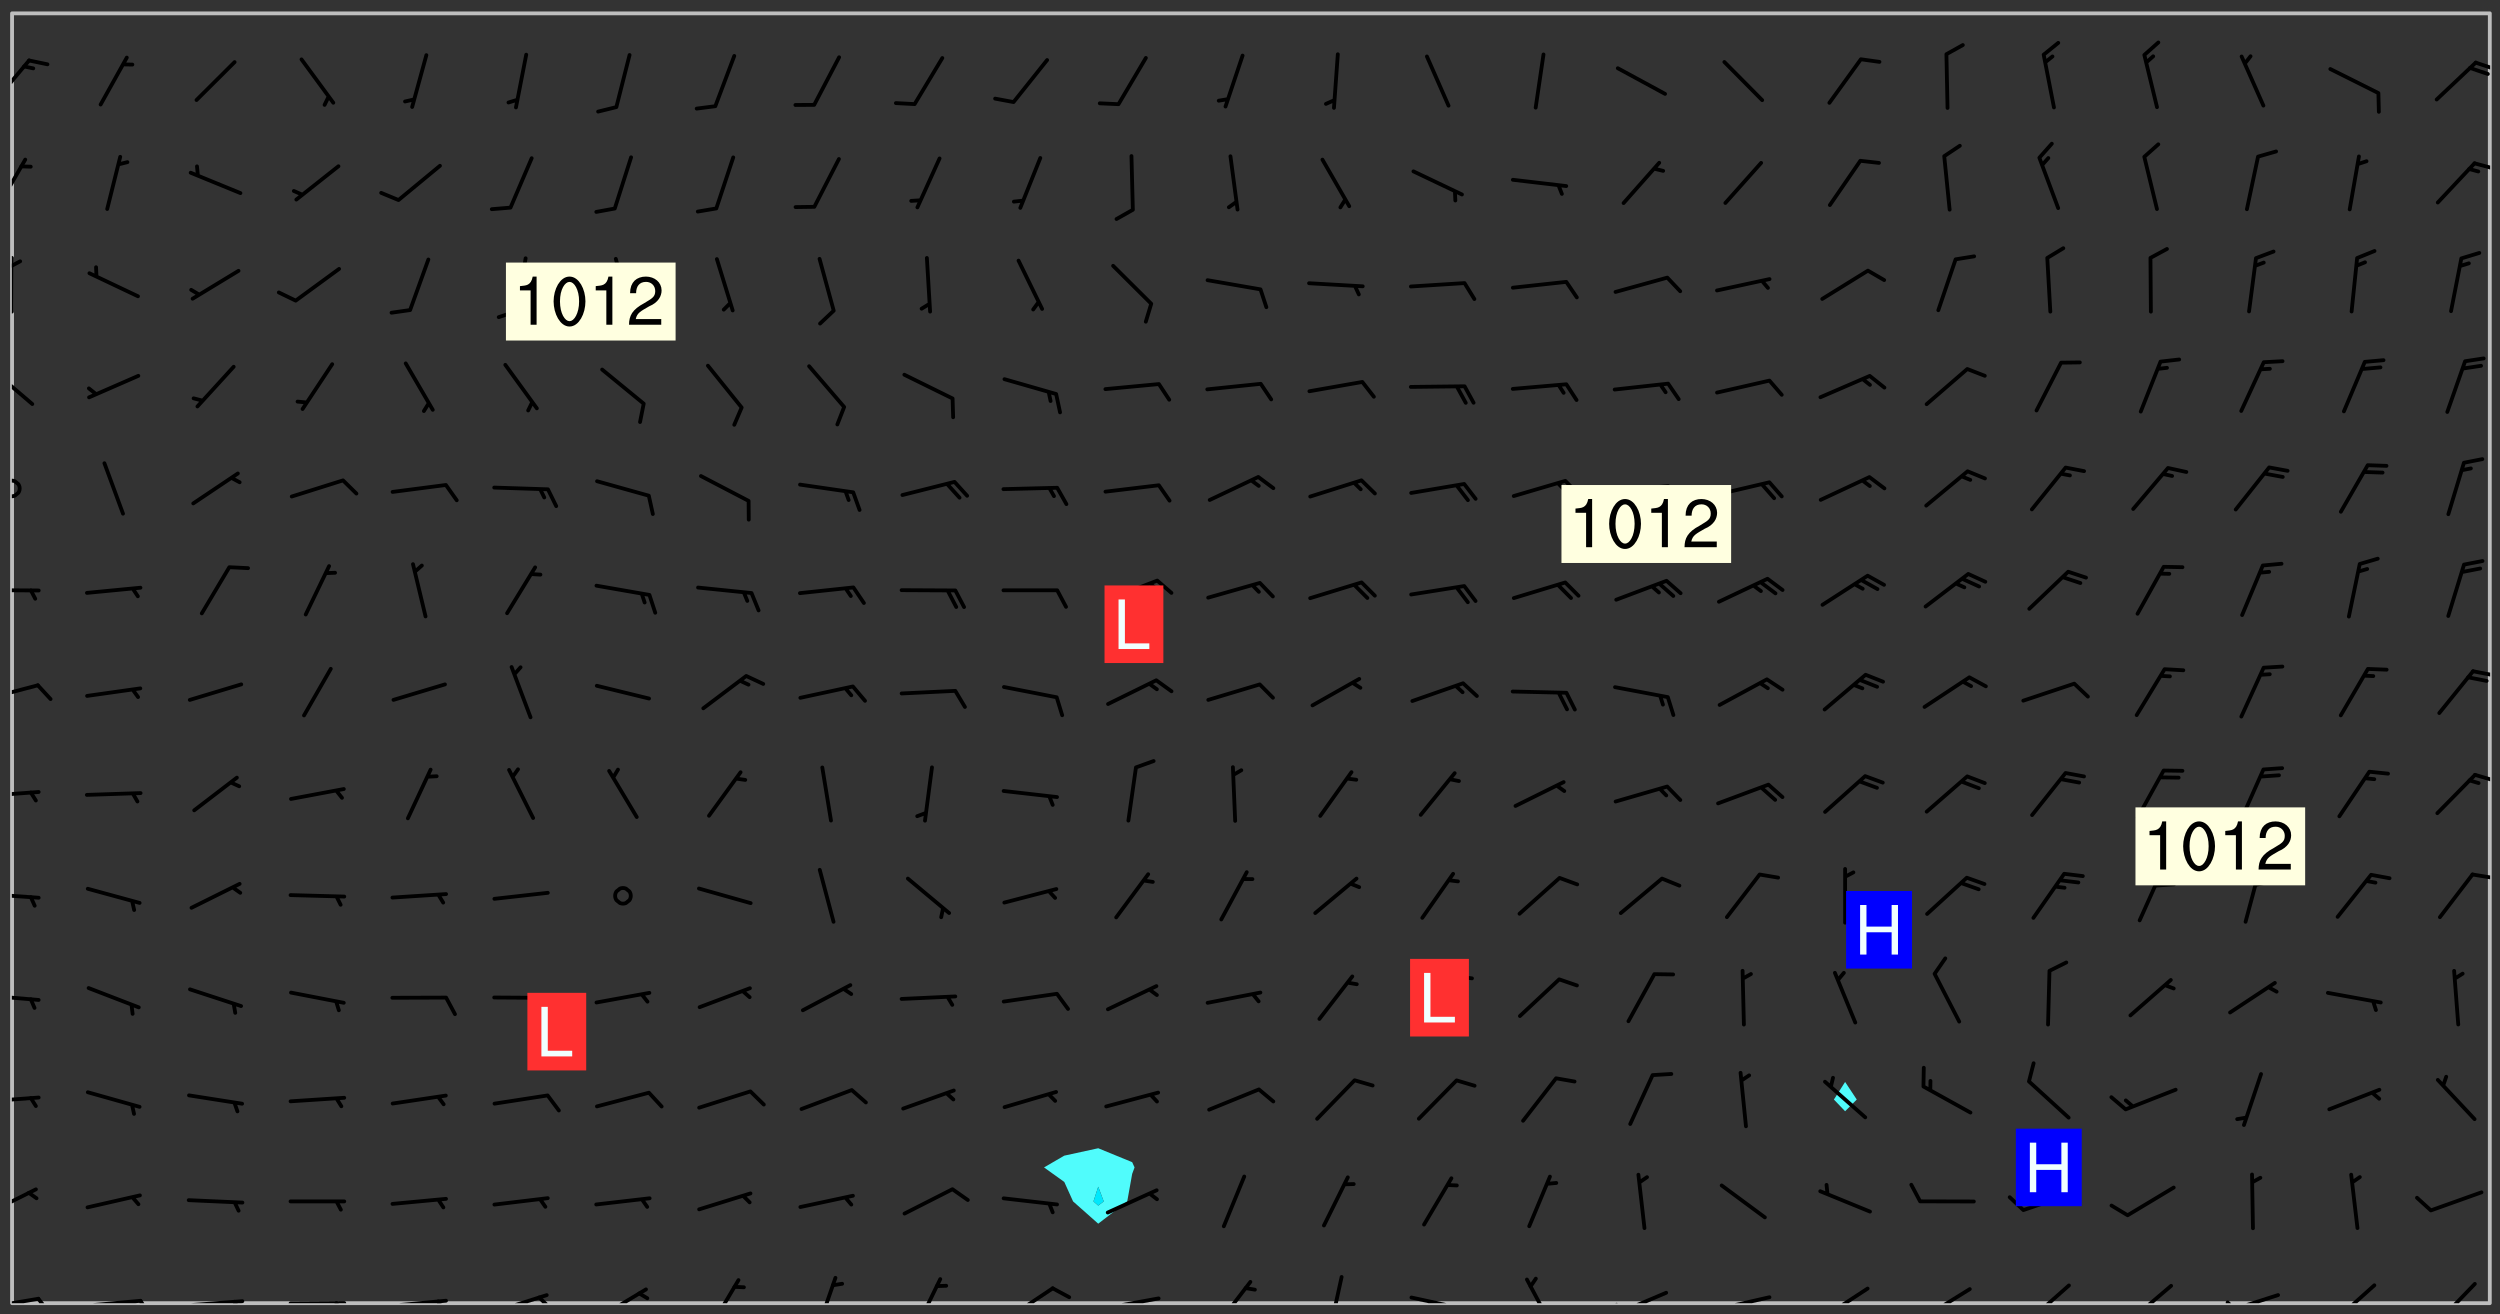 <svg xmlns="http://www.w3.org/2000/svg" role="img" xmlns:xlink="http://www.w3.org/1999/xlink" viewBox="142.45 309.95 326.84 171.84"><rect x="142.45" y="309.95" width="326.84" height="171.84" fill="#333333" stroke="none"/><defs><clipPath id="a"><path d="M144 311.672h1v168.656h-1zm0 0"/></clipPath><clipPath id="b"><path d="M144 311.672h324v168.656H144zm0 0"/></clipPath><clipPath id="c"><path d="M467 311.672h1v168.656h-1zm0 0"/></clipPath><clipPath id="d"><path d="M144 479h4v1.328h-4zm0 0"/></clipPath><clipPath id="e"><path d="M147 479h3v1.328h-3zm0 0"/></clipPath><clipPath id="f"><path d="M153 479h9v1.328h-9zm0 0"/></clipPath><clipPath id="g"><path d="M160 479h3v1.328h-3zm0 0"/></clipPath><clipPath id="h"><path d="M166 479h9v1.328h-9zm0 0"/></clipPath><clipPath id="i"><path d="M172 479h3v1.328h-3zm0 0"/></clipPath><clipPath id="j"><path d="M180 480h8v.328h-8zm0 0"/></clipPath><clipPath id="k"><path d="M186 480h2v.328h-2zm0 0"/></clipPath><clipPath id="l"><path d="M193 479h9v1.328h-9zm0 0"/></clipPath><clipPath id="m"><path d="M199 479h2v1.328h-2zm0 0"/></clipPath><clipPath id="n"><path d="M206 479h9v1.328h-9zm0 0"/></clipPath><clipPath id="o"><path d="M212 479h3v1.328h-3zm0 0"/></clipPath><clipPath id="p"><path d="M220 478h8v2.328h-8zm0 0"/></clipPath><clipPath id="q"><path d="M235 477h5v3.328h-5zm0 0"/></clipPath><clipPath id="r"><path d="M249 476h3v4.328h-3zm0 0"/></clipPath><clipPath id="s"><path d="M262 476h4v4.328h-4zm0 0"/></clipPath><clipPath id="t"><path d="M273 478h8v2.328h-8zm0 0"/></clipPath><clipPath id="u"><path d="M286 479h9v1.328h-9zm0 0"/></clipPath><clipPath id="v"><path d="M301 477h6v3.328h-6zm0 0"/></clipPath><clipPath id="w"><path d="M316 476h3v4.328h-3zm0 0"/></clipPath><clipPath id="x"><path d="M326 479h9v1.328h-9zm0 0"/></clipPath><clipPath id="y"><path d="M341 476h5v4.328h-5zm0 0"/></clipPath><clipPath id="z"><path d="M353 478h8v2.328h-8zm0 0"/></clipPath><clipPath id="A"><path d="M353 480h2v.328h-2zm0 0"/></clipPath><clipPath id="B"><path d="M366 479h9v1.328h-9zm0 0"/></clipPath><clipPath id="C"><path d="M380 478h7v2.328h-7zm0 0"/></clipPath><clipPath id="D"><path d="M380 480h2v.328h-2zm0 0"/></clipPath><clipPath id="E"><path d="M393 478h8v2.328h-8zm0 0"/></clipPath><clipPath id="F"><path d="M391 480h4v.328h-4zm0 0"/></clipPath><clipPath id="G"><path d="M407 477h7v3.328h-7zm0 0"/></clipPath><clipPath id="H"><path d="M420 477h7v3.328h-7zm0 0"/></clipPath><clipPath id="I"><path d="M433 479h8v1.328h-8zm0 0"/></clipPath><clipPath id="J"><path d="M433 479h2v1.328h-2zm0 0"/></clipPath><clipPath id="K"><path d="M447 477h7v3.328h-7zm0 0"/></clipPath><clipPath id="L"><path d="M460 477h7v3.328h-7zm0 0"/></clipPath><clipPath id="M"><path d="M144 465h4v4h-4zm0 0"/></clipPath><clipPath id="N"><path d="M144 453h4v2h-4zm0 0"/></clipPath><clipPath id="O"><path d="M144 439h4v2h-4zm0 0"/></clipPath><clipPath id="P"><path d="M144 426h4v2h-4zm0 0"/></clipPath><clipPath id="Q"><path d="M465 424h3v1h-3zm0 0"/></clipPath><clipPath id="R"><path d="M144 413h4v2h-4zm0 0"/></clipPath><clipPath id="S"><path d="M465 411h3v2h-3zm0 0"/></clipPath><clipPath id="T"><path d="M144 399h4v3h-4zm0 0"/></clipPath><clipPath id="U"><path d="M465 397h3v2h-3zm0 0"/></clipPath><clipPath id="V"><path d="M144 386h4v2h-4zm0 0"/></clipPath><clipPath id="W"><path d="M144 372h2v4h-2zm0 0"/></clipPath><clipPath id="X"><path d="M144 357h3v7h-3zm0 0"/></clipPath><clipPath id="Y"><path d="M144 343h1v8h-1zm0 0"/></clipPath><clipPath id="Z"><path d="M144 343h2v2h-2zm0 0"/></clipPath><clipPath id="aa"><path d="M144 330h2v8h-2zm0 0"/></clipPath><clipPath id="ab"><path d="M465 331h3v2h-3zm0 0"/></clipPath><clipPath id="ac"><path d="M144 317h3v7h-3zm0 0"/></clipPath><clipPath id="ad"><path d="M465 317h3v3h-3zm0 0"/></clipPath><g id="ae" clip-path="url(#clip1)"><path fill="#fff" fill-opacity="0" fill-rule="evenodd" d="M0 0h1000v1000H0zm0 0"/><path fill="#d3d3d3" fill-opacity="0" fill-rule="evenodd" d="M162.152 355.867l-.234.293.059.234.117.172.176.234.293.348.113.059.117-.172.059-.234.176-.176.465-.176h.699l.234.293.289.816.059.176.176.23.352.234.699.699.172.176.234.348.234.41.289.582.41.465.23.234.234.176.117.23.176.293.172 1.164v.234l.059.289.059.117.117.117.348.41.117.172.176.176.176.234.117.172.172.352.059.234.234.406.234-.059-.176.176-.059.93h-.582l-.234-.113-.348.113-.117.117-.059.293-.059.176-.117.172-.465.293-.059.234-.059.113v.645l.059.172v.41l.059.059v.406l.059.406.117.176.059.059.23.641-.059.293v.699l-.059.582v.234l-.059.23-.055.352v1.922l.055.117h.426l-.367.117-.023.352.891 1.168 1.742.539 1.34.359v.539l.09.809.535.715 1.52.27.891-.086.09 1.164.535.18 1.16-.18 2.055-.984 1.16-.363 1.879-.176 1.695-.18-.18.719-1.516.086-1.25.09-.805.27-1.074.809.27.719.535.898-.18.625-.266.809.266 1.078.625.898.805.18 1.25-.18-.266.723.098.504.055.293v.172l.059.293v.406l.176.117.352.117h.406l.293-.176.113-.117.059-.117.117-.23.059-.176.352-.465.23-.176.176-.059.176.059.059.176.117.988.055.469.059.172.117.234.176.059.816.059h.289l.117.234.059.406.059.352v1.105l.117.293.117.348.289.699.176.352.582.754.352.176.172.059.469.234.641.465.348.234.293.176.293.055.23.062.816.348.293.176.113.172.352.352.117.176.523.641v.289l.059.352v.348l.059.352.059.289.117.059.172.059h.176l.582.234.176.117.176.289.176.234.113.234.293.23.117.117v.41l.059.055.289.234.234.117.059.117.117.172.059.117.23.234.059.176.234.059.117.059-.117.113-.059.117v.117l-.117.293-.117.289v.582l.176.117.117.059.059.117.117.117.113.059.176.348.059.352.059.406v.176l-.059.176-.117.699v.172l.117.176.293.293h.406l.176.117.117.172.117.293v.234h-.527l-.23-.234h-.234l-.176.059-.059.699.059.348.117.176.176.41.117.23.289.469.176.055h.523l.234.059.758.641.059.293v.234l.059.059.23.348v.352l-.117.172v.293l.293.289.293.176.172.059.293.176.293.117.582.406.289.234.293.176.219.16.016.012.23.176.641.523.176.234.117.176.176.176.113.172v.641l.117.176.469.117.582.117.234.059.23.113.293.117.113.059.586.352.289.172.176.062.176.055.176.059.699.352.289.176.234.055.289.176.234.117.641.406.293.117.172.059.234.059.41.059.23.059.234.117.059.172-.41.176.469.059.059.293.113.234.176.055.234.059.176.059.406.117.641.234.117.172.059.234v.176l-.059.117-.059.406.234.234.117.059.348.117.641.23.176.117.289.117.176.176.234.465.582 1.105.176.176.348.176.176.117.352.117 1.047.523.234.059.465.113.293.059.465.176.758.582.234.234.348.465.176.176.289.234.816.699.293.176.289.289.293.176.293.289.695.641.176.176.293.234.289.234.469.289.641.582.348.234.234.293.348.348.352.465.934.992.348.406.117.176.234.059.113.117.645.176.23.113.234.059.293.176.23.117.934.699.406.406.234.176.406.176.234.117.816.348.348.234.234.117.293.289.23.117.758.352.352.172.23.059.293.117.234.059.871.176h.816l.469.23.172.059.875.699.465.117.293.059.176.059.23.059.469.059.348.059.352.059.406.059h.293l.172.059v.23l.176.176h.293l.348.059.352.059.699.117h.641l.465-.234.293-.176.172-.117.41-.172.289-.176.934-.465.469-.293.523-.293.465-.172.465-.176 1.051-.465.289-.117.41-.117.289-.117.527-.176 1.516-.699.582-.348.289-.059.293-.059.348-.117.875-.23.352-.117h.113l.234-.059.875-.234.234-.059h.812l.352-.059.816-.117.172-.059.352-.055.293-.059.23-.059.816-.176.176-.059h.348l.234-.059.465-.117.758-.172.234-.059h.348l.41-.117.289-.059 1.285-.059h.289l.41-.059.23-.059h.176l.875-.117h.406l.41-.117h.348l.352-.113.871-.059h1.75l1.047.289.41.117.289.117.352.117.289.117 1.051.172.289.059h.293l.293.059.172.059.41.059.172.059.117.059h.117l.117.059.352.059h.113l.41.066 1.922.395 1.926.395 1.52.449 1.695.719 2.145.805 1.605-.719 1.43-.805 1.16-1.078 1.25-.449 3.035-.719 1.875-.359 2.145-1.348 2.234-1.254 2.5-1.258 1.695-.449 1.785-.18 1.16-.27.625.539 1.34-.27.715-.988.984-1.344.445-.18.805-.359 1.875-.539 1.785-.449 1.25-.27 1.16-.09 1.699-.09 1.961-.27 1.25-.09h.539l.625-.09h.891l2.145-.18 2.41-.18 2.59-.09 1.695.18 1.609.09 1.43.359 1.16.719 1.875.988 1.16 1.527.266.715.629.09.355.898.535.539.535 1.527 1.074.359h.535l-.805.535.09 1.707.715 2.695.891.805.895.988.715 1.258 1.785.539 1.52-.18.355 1.344 1.609-.805.98-.539.27.27.316-.215.219-.145.801.449.449-.359h.355l.535-.27.539-.719.535-.27.625-.988 1.16.449.84.371 1.395.617 1.695-.18h1.605l1.785.09.18-1.707.535-1.344.805.27.492.848.402.406-.09.539v.359l.715.449.711-.27h1.43l.359.988.445 1.258.715 1.344 1.25.629 1.695.629.715-.18.18-.539.98-.09.449.359.086 1.258-.266.629-.535.18v.539l.715.984.266.539.984.988.801 1.078-.266.359-.09.898-.625 2.332-.355 2.066-.09 1.793-.18.719-.09.539v1.438l-.98 1.883-.359 1.707-.535.898-.805 1.168-.266.539 2.055 1.254.086.359-.355.539-.09-.18v.809l.09 1.438-.445.715-1.074.094-.266.715.535.898.805.719 1.16.809 1.34.27.445.359-.355.449-1.789-.09-1.25-.449-.715-.719-.625-.09-.176 3.59-.188 1.309h89.359V311.703h-55.27v49.082l.762.125 3.289.543 2.023 2.836v2.754l2.352.332 2.348.332h4.051l-1.379 4.16-2.023.707-2.023.703-.543.344-2.594 1.617-.188.117-2.023-2.078-.73-2.742-2.672-2.078-1.375-3.5-.066-.082-1.957-2.672 2.75-1.418v-49.082H294.422v91.414l.117.031.133.012.074.074.105.047.09.059.086.059.09.059.297.297.059.09.031.117.027.117.016.137-.031.117-.059.09-.059.086-.043.105-.047.102-.027.121v.145l.176.27.148.148.074.086.074.074.043.105.062.09.059.086.043.105.059.09.047.102.043.105.059.086.117.18.074.074.062.086.059.09.043.105.059.09.059.086.062.09.059.09.043.102.117.18.074.074.059.086.074.074.09.059.105.047h.148l.133-.016.133.016.102-.047.074-.074.047-.102-.016-.133v-.148l-.047-.105-.027-.117-.047-.102-.027-.121-.043-.102-.062-.09-.043-.102-.043-.105-.031-.117-.016-.133-.012-.137.086-.059.059-.086.121-.031.043.105.016.133v.117l.059.102.059.09.09.059.148.148.059.09.043.105-.012.102.086.059.105.047.086.059.09.059.074.074-.117.027-.105.047-.086.059-.074.074-.059.09-.062.086-.027.121-.047.102-.043.105-.031.117-.012.133-.016.133v.148l.027.117.047.105.043.102.059.09.074.074.09.059.074.074.09.059.059.09.043.105.047.102.117.031.133.016h.148l.117-.031.105.043.043.105.047.102.027.121L299.5 410l.027.117.031.121.027.117.105.043.102.047.133-.016.148.148.062.086.074.074.07.074.09.062.105.043.102.043.117.031.137.016.117-.031.074-.074.027-.117-.012-.133-.031-.121-.027-.117.043-.105h.117l.09.062.117.027h.148l.133.016h.148l.133.016.133-.016h.148l.133-.016.133-.012.137.012.117-.027.133-.016.191-.059-.059.176-.016.133-.027.121-.016.133-.059.086-.133.016-.105.047-.105.043-.117.031-.117.027-.266.031h-.148l-.133.016-.074.074.059.086.148.148.117.18.074.07.09.062.09.059.086.059.09.059.102.043.105.062.105.043.086.059.105.047.102.043.18.117.059.09-.043.102-.047.105.016.133.223.223.059.09.043.102.031.121.043.102.016.133.031.117.012.137.031.117.148.148.102.043.105.043.117.031.133.016.137.016h.117l.117-.031.09-.059.043-.105.047-.102.043-.105.031-.117.012-.133v-.148l-.012-.133-.016-.133-.031-.117-.043-.105-.047-.105-.043-.102-.043-.105-.016-.133.016-.133.027-.117.031-.117.027-.121.047-.102.09-.059.086-.062.074-.074.09-.059.223-.223.059-.086.074-.074.117-.18.059-.086v-.148l-.074-.074-.102-.047-.105-.043-.102-.043-.059-.09-.047-.105-.027-.117.09-.059.117-.031.102-.043.18-.117.148-.148.012-.133-.012-.105-.09-.059-.133.016h-.148l-.133.016-.133-.016-.121-.031-.086-.059-.074-.074-.059-.09-.062-.086-.117-.18-.059-.086.031-.121.086-.059.121-.031.059-.086v-.121l-.031-.117-.059-.09-.059-.086-.047-.105-.027-.117-.016-.133.059-.09.074-.074.09-.059.117-.18.074-.074.059-.086.148-.148.121-.031.133-.016.133.016.074.074.043.105.016.133-.031.117-.117.031-.133.012-.148.148-.043.105-.047.102-.027.121-.031.117v.148l.031.117.043.105.059.09.074.07.074.074.117.031.121.027.117-.027.133-.016h.117l.09.059.074.074.047.105.059.086.102.047.133.016.105.043.086.059-.012.105-.074.074-.18.117-.059.09-.09.059-.07.074-.074.074-.062.09-.027.117-.016.133.016.133-.016.133v.148l.016.133.027.117.031.121.074.074.09.059.086.059.09.059.117.031v.086l-.102.047-.09.059-.266.031-.117.027h-.148l-.105.043-.102.047-.059.09-.062.234-.012.133-.031.121-.016.133v.293l-.012.133.012.137.016.133.133.016.133.012.121.031.086.059.074.074.047.105.043.102.016.133v.445l-.016.133v.445l.031.266.027.117.016.133.031.117.086.211.031.266v.148l-.031.117-.027.117-.031.121-.027.117-.031.117-.031.121-.012.133-.016.133.09.059.117-.031.102.016.047.105-.031.266v.441l-.043.105-.047.105-.043.102-.043.105-.059.086-.031.121-.043.117-.031.117-.016.133.016.133.059.09.105.047.086.059.059.086-.012.137-.031.117-.043.102v.445l-.016.133v.148l-.031.117-.043.105-.027.117-.047.105-.043.102-.031.121-.027.117-.031.133-.031.117-.027.117-.043.105-.031.117-.031.121-.012.133-.016.133v.297l.027.117v.148l.047.398.027.117.059.09.121.031h.148l.133-.016.059.09v.117l-.059.09-.09.059-.102.043-.105.047-.09.059-.086.059-.137.016-.117-.031-.133-.016-.102.047-.062.086-.012.137-.016.133-.031.117-.027.117-.016.133-.031.121v.297l.016.133.031.117v.148l.012.133v.148l-.027.117-.047.102-.027.121-.031.117-.059.09-.074.074-.102.043-.105.047-.117.027-.121.031-.102-.047.059-.086.105-.047.027-.117.031-.117.027-.121.031-.117v-.148l.016-.133-.031-.117-.043-.105-.105.016-.074.074-.102.043-.09.062-.074.074-.043.102-.016.133-.031.117L304.25 426l-.031.117-.027.117-.031.121-.027.117-.031.117-.043.105-.09.059h-.09l-.117-.031-.031-.086.016-.137-.031-.117v-.148l-.012-.133v-.148l-.062-.234-.027-.121-.043-.102-.047-.105-.059-.086-.059-.09-.043-.105-.062-.086-.148-.148-.07-.074-.105-.047-.105-.043-.102-.043-.297-.297-.09-.074-.086-.059-.105-.043-.09-.062-.086-.059-.105-.043-.09-.059-.086-.062-.074-.07-.105-.047-.086-.059-.105-.043-.09-.062-.102-.043-.105-.043-.086-.059-.105-.047-.105-.043-.102-.047-.09-.059-.102-.043-.105-.043-.09-.062-.117-.027-.133-.016-.133.016H299.75l-.133.016-.117-.031-.09-.059-.074-.074-.09-.059-.102-.047h-.148l-.121-.027-.102-.043-.074-.074-.117-.18-.09-.059-.102-.043-.09-.062-.105-.043-.09-.059-.086-.059-.105-.047-.059-.086-.059-.09-.043-.105-.047-.102-.074-.074-.086-.059-.074-.074-.09-.059-.223-.223-.043-.105-.031-.266.105-.043h.145l.105.043.074.074.09.059.086.059.105.047.09.059.148.148.07.074.148.148.062.086.074.074.086.059.074.074.09.062.09.059.086.059.27.176.102.047.105.043.102.043.047-.074.059-.086.074-.074.07-.074.105.043.074.074.059.09.043.102.047.105.043.105.121.027.117-.027.074-.09.043-.105.059-.09.074-.074.105-.043.117-.027.133.012.09.059.148.148.059.09.043.105.047.102.043.105.043.102.105.047.105.043.133.016.086-.059.059-.09.074-.074.105-.043.117.027.105.047.102.043.105.043.102.047.18.117v.117l-.016.133.016.133.016.137.059.086.102.047.121.027.117.031h.148l.117-.031.059-.09.18-.117.059-.09.074-.074.059-.086.117-.18.18-.117.117.031.09.059.043.074-.016.133v.117l.09.059h.148l.133-.016.133-.012.266-.031.105-.043.117-.031.121-.027.074-.074.07-.074.062-.09-.016-.105-.047-.102-.102-.043-.105-.016-.117.027-.266.031h-.148l-.074-.074-.09-.059-.117-.031-.117-.027-.133-.016h-.148l-.133.016h-.297l-.105-.047-.148-.148-.043-.102-.059-.09.223-.223.086-.059.105-.043.117-.031.133-.016.133.016.137.016.102.043.133-.012.09-.062.102-.043.062-.09-.047-.102-.09-.059-.117-.031-.102-.043-.059-.09-.062-.09v-.117l.016-.133.105-.047.074-.07v-.121l-.09-.059-.031-.117.09-.059.074-.074.043-.105.059-.09.047-.102.016-.133v-.148l-.047-.105-.043-.102-.09-.059-.133-.016-.102-.043-.137-.016-.117-.031h-.445l-.133-.016-.133-.012-.133-.016-.117-.031h-.148l-.133-.016-.133-.012-.266-.031-.121-.043-.086-.059-.074-.074v-.148l.012-.133.105-.047.102-.043.133-.016h.152l.133-.016h.293l.121.031.102.043.09.059.234.062.121-.047.09-.059.102-.043.133-.016.105.043.102.047.133.012.121-.027h.145l.121-.031.117-.027.105-.047.074-.074.086-.059.148-.148.059-.086.047-.105.027-.117.016-.105-.102-.043-.09-.059-.117-.031-.105-.043-.09-.062-.074-.086-.074-.074-.102-.043-.105-.047-.102-.043-.059-.09-.047-.102-.086-.211-.062-.086-.059-.09-.074-.074-.086-.059h-.27l-.117.031-.09.059-.102.043-.133.016-.105-.016-.027-.117-.062-.09-.117-.031-.102-.043-.148-.148-.031-.117-.016-.105.074-.074.18-.117.117-.027.117-.031.137.016.102.043.105.043.102.047.105.043.117.031.133.016.117.027.133.016.105-.016.09-.059-.074-.074-.105-.043-.074-.074-.074-.09-.148-.148-.086-.059-.09-.059-.074-.074-.09-.059-.102-.047-.121-.027-.102-.047-.105-.043-.117-.031-.102-.043-.121-.031h-.148l-.117.031-.105.043-.086.062-.18.117-.086.059-.09.059-.105.047-.086.059-.105.043-.102.043-.105.047-.074.074-.059.09-.059.086-.047.105-.059.086-.074.074-.133-.012-.117-.031h-.117l-.074.074-.09.059-.074.074-.09.059-.086.059-.105.047-.102.043-.137.016-.102-.043-.148-.148-.105-.047h-.086l-.105.047-.102.043-.121.031-.117-.031-.074-.074v-.117l.031-.121.074-.07.059-.09.074-.074.117-.031.105-.043h.293l.133-.016.137-.016.102-.043.09-.059.102-.047.09-.059.133-.012.09.059.133.012.09-.059.086-.059.105-.043.09-.059.086-.062.09-.059.148-.148.059-.086.059-.09.105-.043.133-.016.117.027.121.031.059-.059.059-.09.031-.266.027-.117.105.012.133.016.102-.043.09-.059.059-.09.074-.074.059-.09.047-.102.012-.133-.012-.133-.047-.105-.148-.148-.059-.09-.059-.086-.043-.105v-.445l.016-.133v-.148l.012-.133-.059-.059-.09.059-.102-.043-.18-.117-.086-.059-.062-.09-.059-.09-.074-.074-.086-.059-.121.031-.102.012-.105.047-.086.059-.105.043-.148.148-.09.059-.086.059-.09.062-.105.043-.133.016v-.121l.105-.043.117-.031.074-.07.043-.105v-.148l-.027-.117-.148-.148-.133-.016h-.148l-.117.031-.105.043-.102.043-.09.062-.117.027-.074-.074.012-.133-.043-.102-.043-.105-.09-.059-.117.027-.121.031-.117.031-.102.043-.121.031-.102.043-.105.043-.09.059-.102.016v-.117l.016-.133-.059-.09-.074.043-.148.148-.059.09-.074.074-.047.105-.043.102-.074.074-.059.09-.074.074-.059.086-.074.074-.09.062-.074.07-.074.074-.102.016-.133.016-.105-.043v-.121l.148-.148.043-.102.059-.09.047-.102.043-.105.059-.09.031-.117.043-.102.031-.121.027-.117.047-.105.043-.102.043-.105.074-.07.09-.062.09-.059.102-.043h.297l.266-.031.105-.043-.074-.074-.117-.031-.105-.043-.09-.059-.102-.047-.09-.059-.102-.043-.105-.043-.09-.062-.086-.059-.105-.043-.102-.043-.121-.031-.117-.031-.102-.043L297.5 410.25l-.102-.043-.09-.059-.043-.105-.016-.133.102-.043.133-.016.137.016.133-.016.102-.043.059-.09.016-.105-.09-.059-.074-.074-.102-.043-.09-.059-.148-.148-.043-.105-.016-.133v-.293l-.059-.09-.09-.059-.074-.074-.043-.105-.031-.117-.059-.09-.074-.074-.117-.027-.074-.074-.09-.059-.09-.062-.086-.059-.074-.074-.059-.086-.047-.105-.086-.059-.148-.148-.195-.059-.133.016-.102.043-.074.074-.047.102-.043.105-.059.09-.059.086-.297.297-.09.059h-.086l-.062-.086-.043-.105.031-.117.059-.09.027-.117-.012-.133-.09-.062-.105.047-.117.027-.117.031-.27.176-.102.047-.117.027-.105.047-.09.059-.102.043-.059-.086-.047-.105.016-.133.047-.105.07-.074.074-.07.059-.09v-.148l-.043-.105h-.238l-.102.047-.031.117-.027.117-.031.121-.074.043-.133.016-.074-.047-.043-.102-.043-.105-.047-.102-.043-.105-.121.031-.102.043-.133.016-.117.031-.105.043-.09.059-.102.047-.121.027-.133.016-.102-.043-.059-.09-.047-.105-.043-.102-.043-.105v-.117l.059-.09.086-.059.18-.117.102-.047.105-.043.105-.059.102-.043.09-.062.102-.043.105-.059.102-.047.09-.059.105-.043.102-.043.09-.062.102-.043.137-.016.117.031.102.043.121.031.102.043.105.047.102.043.105.043.102.047.105.043.102.043.105.047.086.059.105.043.117.031.105.043.102.047.09.059.105.043.102.043.105.047.117.027.102.047.121.027h.148l.086-.059.016-.102.059-.09-.027-.117-.074-.074-.117-.18-.074-.074-.09-.074-.18-.117-.086-.059-.105-.043-.102-.047-.27-.176-.059-.09-.074-.074-.059-.09-.043-.102-.031-.117-.016-.137v-.562l-.012-.133-.016-.133-.031-.117-.016-.133-.012-.133-.031-.121-.223-.223-.059-.086-.016-.105.031-.117.133-.016v-91.414H172.992v1.453l-.059.234-.352 1.051-.172.523-.117.348-.176.41-.117.172-.234.293-.23.059h-.352l-.117.059-.23.406v.293l.117.176.23.23.117.234.641.758.293.465.176.234.23.352.234.348.641.816.176.465.172.41.117.695.176.469.117 1.398.059.465v.875l.117 1.047v4.781l-.059.465-.352 1.281-.176.523-.113.41-.352.93L172.934 336l-.234.582-.117.176-.172.348-.176.406-.352.816-.059.293-.113.293-.117.289-.059.176-.117.875-.059.406-.059.117-.059.176-.059.172-.23.527-.117.172v.234l-.117.234-.059.172-.176.586v.289l-.059.176v.293l-.059.113-.059.527v.172l-.055.234v2.621l-.176.816-.117.176-.176.234-.117.172-.113.234-.586.934-.23.289-.293.465-.176.234-.289.352-.352.699-.113.23-.176.41-.176.23-.406.527-.816.699-.293.172-.289.234-.176.117-.176.176-.523.406-.527.176-.172.176-.234.055-.641.176h-.758m12.211 31.023l-1.074.449.359.895 1.25-.715.445-.539-.98-.09"/><path fill="#d3d3d3" fill-opacity="0" fill-rule="evenodd" d="M201.508 416.598h-.895l.449.629.98.359.805-.09.445-.988-.176.09-.715-.355-.895.355m154.621 59.07l-.059-.523v-.293l.113-.293.059-.23.469-.469h.113l.117-.113.117-.059h.176l.234-.059h.348l.234.059.117.059.23.172.059.176.117.582v.293l-.117.176-.172.289-.176.176-.527.523-.23.234-.117.059h-.176l-.117-.059-.406-.293-.176-.117-.117-.059-.059-.113-.055-.117m6.641-10.957l-.059-.172v-1.109l.059-.172.176-.059.172-.059h.176l.234-.059.117.059.059.699-.059.172-.117.176-.117.059-.234.523-.113.059h-.234l-.059-.117m9.613-14.391l-.117-.176v-.699l.293-.875.117-.172.176-.352.113-.23.117-.293.352-.758.117-.23.172-.234h.176l.117-.059h.641l.117.059.234.234.172.113.352.293.117.117.113.176v.113l.117.059.117.117v.699l-.059.176v.23l-.059.176-.348 1.051-.117.23-.117.234-.117.059-.23.234-.641.289h-.875l-.41-.117-.641-.465"/><path fill="none" stroke="#bebebe" stroke-linecap="round" stroke-linejoin="round" stroke-miterlimit="10" stroke-width=".5" d="M467.957 311.695H144.027v168.625h323.93v-168.625"/><g clip-path="url(#a)"><path fill="#fff" fill-opacity="0" fill-rule="evenodd" d="M144 475.891v4.438h.004H144V311.672h.004H144v164.219"/></g><g clip-path="url(#b)"><path fill="#fff" fill-opacity="0" fill-rule="evenodd" d="M144.004 480.328V311.672h142.023V460.066l-4.438.969-2.648 1.539 2.648 1.898 1.148 2.543 3.289 2.914 3.793-2.914.645-3.598.312-.844-.312-.688-4.438-1.82V311.672h97.645v139.727l-1.465 2.301 1.465 1.531 1.523-1.531-1.523-2.301V311.672h84.324v168.656H144.004"/></g><path fill="#50fcfc" fill-rule="evenodd" d="M281.59 464.473l-2.648-1.898 2.648-1.539 4.438-.969v5.027l-.621 1.922.621.551.719-.551-.719-1.922v-5.027l4.438 1.82.312.688-.312.844-.645 3.598-3.793 2.914-3.289-2.914-1.148-2.543"/><path fill="#00e8fc" fill-rule="evenodd" d="M286.027 467.566l-.621-.551.621-1.922.719 1.922-.719.551"/><path fill="#50fcfc" fill-rule="evenodd" d="M383.672 455.23l-1.465-1.531 1.465-2.301 1.523 2.301-1.523 1.531"/><g clip-path="url(#c)"><path fill="#fff" fill-opacity="0" fill-rule="evenodd" d="M467.996 480.328H468V311.672h-.004H468v168.656h-.004"/></g><g clip-path="url(#d)"><path fill="none" stroke="#000" stroke-linecap="round" stroke-linejoin="round" stroke-miterlimit="10" stroke-width=".5" d="M147.465 479.746l-6.93 1.168"/></g><g clip-path="url(#e)"><path fill="none" stroke="#000" stroke-linecap="round" stroke-linejoin="round" stroke-miterlimit="10" stroke-width=".5" d="M147.465 479.746l1.496 1.945"/></g><g clip-path="url(#f)"><path fill="none" stroke="#000" stroke-linecap="round" stroke-linejoin="round" stroke-miterlimit="10" stroke-width=".5" d="M160.812 480.012l-6.996.633"/></g><g clip-path="url(#g)"><path fill="none" stroke="#000" stroke-linecap="round" stroke-linejoin="round" stroke-miterlimit="10" stroke-width=".5" d="M160.812 480.012l1.344 2.055"/></g><g clip-path="url(#h)"><path fill="none" stroke="#000" stroke-linecap="round" stroke-linejoin="round" stroke-miterlimit="10" stroke-width=".5" d="M174.133 480.062l-7.008.535"/></g><g clip-path="url(#i)"><path fill="none" stroke="#000" stroke-linecap="round" stroke-linejoin="round" stroke-miterlimit="10" stroke-width=".5" d="M173.113 480.141l.656 1.035"/></g><g clip-path="url(#j)"><path fill="none" stroke="#000" stroke-linecap="round" stroke-linejoin="round" stroke-miterlimit="10" stroke-width=".5" d="M187.457 480.305l-7.023.047"/></g><g clip-path="url(#k)"><path fill="none" stroke="#000" stroke-linecap="round" stroke-linejoin="round" stroke-miterlimit="10" stroke-width=".5" d="M186.438 480.312l.582 1.078"/></g><g clip-path="url(#l)"><path fill="none" stroke="#000" stroke-linecap="round" stroke-linejoin="round" stroke-miterlimit="10" stroke-width=".5" d="M200.758 480l-6.996.656"/></g><g clip-path="url(#m)"><path fill="none" stroke="#000" stroke-linecap="round" stroke-linejoin="round" stroke-miterlimit="10" stroke-width=".5" d="M199.742 480.094l.672 1.027"/></g><g clip-path="url(#n)"><path fill="none" stroke="#000" stroke-linecap="round" stroke-linejoin="round" stroke-miterlimit="10" stroke-width=".5" d="M213.926 479.27l-6.699 2.117"/></g><g clip-path="url(#o)"><path fill="none" stroke="#000" stroke-linecap="round" stroke-linejoin="round" stroke-miterlimit="10" stroke-width=".5" d="M212.949 479.578l.879.859"/></g><g clip-path="url(#p)"><path fill="none" stroke="#000" stroke-linecap="round" stroke-linejoin="round" stroke-miterlimit="10" stroke-width=".5" d="M226.902 478.52l-6.023 3.617"/></g><path fill="none" stroke="#000" stroke-linecap="round" stroke-linejoin="round" stroke-miterlimit="10" stroke-width=".5" d="M226.027 479.047l1.051.633"/><g clip-path="url(#q)"><path fill="none" stroke="#000" stroke-linecap="round" stroke-linejoin="round" stroke-miterlimit="10" stroke-width=".5" d="M238.996 477.305l-3.582 6.047"/></g><path fill="none" stroke="#000" stroke-linecap="round" stroke-linejoin="round" stroke-miterlimit="10" stroke-width=".5" d="M238.477 478.188l1.227.055"/><g clip-path="url(#r)"><path fill="none" stroke="#000" stroke-linecap="round" stroke-linejoin="round" stroke-miterlimit="10" stroke-width=".5" d="M251.672 477.008l-2.301 6.641"/></g><path fill="none" stroke="#000" stroke-linecap="round" stroke-linejoin="round" stroke-miterlimit="10" stroke-width=".5" d="M251.336 477.977l1.211-.191"/><g clip-path="url(#s)"><path fill="none" stroke="#000" stroke-linecap="round" stroke-linejoin="round" stroke-miterlimit="10" stroke-width=".5" d="M265.375 477.172l-3.078 6.316"/></g><path fill="none" stroke="#000" stroke-linecap="round" stroke-linejoin="round" stroke-miterlimit="10" stroke-width=".5" d="M264.926 478.09l1.227-.043"/><g clip-path="url(#t)"><path fill="none" stroke="#000" stroke-linecap="round" stroke-linejoin="round" stroke-miterlimit="10" stroke-width=".5" d="M280.074 478.379l-5.848 3.898"/></g><path fill="none" stroke="#000" stroke-linecap="round" stroke-linejoin="round" stroke-miterlimit="10" stroke-width=".5" d="M280.074 478.379l2.16 1.164"/><g clip-path="url(#u)"><path fill="none" stroke="#000" stroke-linecap="round" stroke-linejoin="round" stroke-miterlimit="10" stroke-width=".5" d="M293.922 479.699l-6.914 1.258"/></g><g clip-path="url(#v)"><path fill="none" stroke="#000" stroke-linecap="round" stroke-linejoin="round" stroke-miterlimit="10" stroke-width=".5" d="M305.918 477.539l-4.277 5.578"/></g><path fill="none" stroke="#000" stroke-linecap="round" stroke-linejoin="round" stroke-miterlimit="10" stroke-width=".5" d="M305.297 478.352l1.211.203"/><g clip-path="url(#w)"><path fill="none" stroke="#000" stroke-linecap="round" stroke-linejoin="round" stroke-miterlimit="10" stroke-width=".5" d="M317.848 476.895l-1.504 6.867"/></g><g clip-path="url(#x)"><path fill="none" stroke="#000" stroke-linecap="round" stroke-linejoin="round" stroke-miterlimit="10" stroke-width=".5" d="M326.977 479.582l6.867 1.496"/></g><g clip-path="url(#y)"><path fill="none" stroke="#000" stroke-linecap="round" stroke-linejoin="round" stroke-miterlimit="10" stroke-width=".5" d="M342.074 477.23l3.305 6.199"/></g><path fill="none" stroke="#000" stroke-linecap="round" stroke-linejoin="round" stroke-miterlimit="10" stroke-width=".5" d="M342.555 478.129l.684-1.016"/><g clip-path="url(#z)"><path fill="none" stroke="#000" stroke-linecap="round" stroke-linejoin="round" stroke-miterlimit="10" stroke-width=".5" d="M353.805 481.695l6.473-2.734"/></g><g clip-path="url(#A)"><path fill="none" stroke="#000" stroke-linecap="round" stroke-linejoin="round" stroke-miterlimit="10" stroke-width=".5" d="M354.746 481.297l-.953-.773"/></g><g clip-path="url(#B)"><path fill="none" stroke="#000" stroke-linecap="round" stroke-linejoin="round" stroke-miterlimit="10" stroke-width=".5" d="M366.93 481.109l6.852-1.562"/></g><g clip-path="url(#C)"><path fill="none" stroke="#000" stroke-linecap="round" stroke-linejoin="round" stroke-miterlimit="10" stroke-width=".5" d="M380.727 482.25l5.887-3.84"/></g><g clip-path="url(#D)"><path fill="none" stroke="#000" stroke-linecap="round" stroke-linejoin="round" stroke-miterlimit="10" stroke-width=".5" d="M381.586 481.691l-1.074-.594"/></g><g clip-path="url(#E)"><path fill="none" stroke="#000" stroke-linecap="round" stroke-linejoin="round" stroke-miterlimit="10" stroke-width=".5" d="M394 482.18l5.973-3.699"/></g><g clip-path="url(#F)"><path fill="none" stroke="#000" stroke-linecap="round" stroke-linejoin="round" stroke-miterlimit="10" stroke-width=".5" d="M394 482.18l-2.121-1.234"/></g><g clip-path="url(#G)"><path fill="none" stroke="#000" stroke-linecap="round" stroke-linejoin="round" stroke-miterlimit="10" stroke-width=".5" d="M407.668 482.656l5.266-4.652"/></g><g clip-path="url(#H)"><path fill="none" stroke="#000" stroke-linecap="round" stroke-linejoin="round" stroke-miterlimit="10" stroke-width=".5" d="M420.938 482.605l5.355-4.551"/></g><g clip-path="url(#I)"><path fill="none" stroke="#000" stroke-linecap="round" stroke-linejoin="round" stroke-miterlimit="10" stroke-width=".5" d="M433.586 481.395l6.691-2.133"/></g><g clip-path="url(#J)"><path fill="none" stroke="#000" stroke-linecap="round" stroke-linejoin="round" stroke-miterlimit="10" stroke-width=".5" d="M434.559 481.086l-.879-.859"/></g><g clip-path="url(#K)"><path fill="none" stroke="#000" stroke-linecap="round" stroke-linejoin="round" stroke-miterlimit="10" stroke-width=".5" d="M447.629 482.672l5.234-4.688"/></g><g clip-path="url(#L)"><path fill="none" stroke="#000" stroke-linecap="round" stroke-linejoin="round" stroke-miterlimit="10" stroke-width=".5" d="M461.121 482.855L466 477.801"/></g><g clip-path="url(#M)"><path fill="none" stroke="#000" stroke-linecap="round" stroke-linejoin="round" stroke-miterlimit="10" stroke-width=".5" d="M147.145 465.441l-6.289 3.145"/></g><path fill="none" stroke="#000" stroke-linecap="round" stroke-linejoin="round" stroke-miterlimit="10" stroke-width=".5" d="M146.227 465.898l1 .711m13.516-.379l-6.852 1.566m5.852-1.34l.805.93m13.594-.215l-7.02-.316m5.996.27l.527 1.109m13.812-1.219h-7.023m6.004 0l.574 1.082m13.746-1.414l-6.996.66m5.98-.562l.672 1.023m13.648-1.211l-6.977.84m5.961-.719l.703 1.008m13.629-1.113l-6.98.809m5.965-.691l.699 1.008m13.5-1.762l-6.711 2.082m5.734-1.781l.871.867m13.5-.863l-6.871 1.473m5.871-1.258l.789.938m13.223-2.008l-6.266 3.184m6.266-3.184l2.008 1.41m11.664.582l-6.98-.801m5.965.688l.449 1.141m13.59-2.883l-6.395 2.91m5.465-2.488l.973.75m11.41-2.969l-2.672 6.504m16.211-6.398l-3.121 6.293m2.668-5.379l1.227-.035m12.77-.758l-3.578 6.051m3.059-5.168l1.227.055m12.172-1.152l-2.707 6.484m2.316-5.543l1.219-.113m10.738-1.078l.793 6.98m-.676-5.965l1.008-.695m9.762 1.082l5.648 4.176m7.238-3.418l6.504 2.66m-5.555-2.273l-.125-1.219m12.23 2.152l7.027.02m-7.027-.02l-1.148-2.168m14.652 3.309l6.652-2.262m-6.652 2.262l-1.789-1.68m15.418 2.359l6.023-3.621m-6.023 3.621L418.5 467.559M436.871 463.5l.121 7.027m-.102-6.004l1.07-.594m11.875-.406l.82 6.98m-.699-5.965l1.008-.699m9.289 4.355l6.617-2.363m-6.617 2.363l-1.816-1.652"/><g clip-path="url(#N)"><path fill="none" stroke="#000" stroke-linecap="round" stroke-linejoin="round" stroke-miterlimit="10" stroke-width=".5" d="M147.504 453.438l-7.008.523"/></g><path fill="none" stroke="#000" stroke-linecap="round" stroke-linejoin="round" stroke-miterlimit="10" stroke-width=".5" d="M146.484 453.512l.656 1.039m13.555.102l-6.762-1.906m5.777 1.629l.262 1.199m14.129-1.332l-6.941-1.09m5.93.934l.402 1.16m13.961-1.777l-7.016.461m5.992-.395l.648 1.043m13.656-1.398l-6.949 1.039m5.938-.887l.73.984m13.594-1.156l-6.945 1.074m6.945-1.074l1.469 1.969m11.773-2.324l-6.797 1.789m6.797-1.789l1.664 1.805m11.602-1.977l-6.699 2.129m6.699-2.129l1.754 1.719m11.5-1.895l-6.574 2.48m6.574-2.48l1.844 1.621m11.492-1.562l-6.617 2.367m5.652-2.023l.91.828m13.43-.98l-6.738 1.984m5.758-1.695l.859.875m13.461-1.078l-6.789 1.809m5.805-1.543l.832.898m13.328-1.582l-6.508 2.648m6.508-2.648l1.883 1.574m10.629-2.77l-4.902 5.039m4.902-5.039l2.355.684m10.977-.668l-4.934 5.008m4.934-5.008l2.352.699m10.652-.973l-4.312 5.551m4.312-5.551l2.418.422m10.203-.84l-2.926 6.391m2.926-6.391l2.449-.148m9.051-.152l.707 6.992m-.605-5.977l1.02-.68m9.914.832l5.266 4.656m-4.5-3.98l.285-1.191m11.824 1.141l6.145 3.406m-6.145-3.406l.043-2.453m.852 2.949l.02-1.227m12.879.066l5.191 4.734m-5.191-4.734l.609-2.379m12.031 6.031l6.539-2.57m-6.539 2.57l-1.867-1.594m2.816 1.219l-.93-.797m15.445 3.219l2.238-6.664m-1.91 5.691l-1.211.203m18.59-3.84l-6.547 2.555m5.594-2.184l.93.801m7.664-2.461l4.805 5.129m-4.105-4.383l.398-1.16"/><g clip-path="url(#O)"><path fill="none" stroke="#000" stroke-linecap="round" stroke-linejoin="round" stroke-miterlimit="10" stroke-width=".5" d="M147.5 440.68l-7-.594"/></g><path fill="none" stroke="#000" stroke-linecap="round" stroke-linejoin="round" stroke-miterlimit="10" stroke-width=".5" d="M146.48 440.594l.484 1.129m13.629-.074l-6.559-2.527m5.605 2.16l.148 1.215m14.18-1.02l-6.68-2.184m5.707 1.863l.211 1.211m14.188-1.316l-6.898-1.332m5.895 1.137l.359 1.172m14.023-1.656l-7.027.023m7.027-.023l1.16 2.164m12.156-2.129l-7.027-.047m7.027.047l1.137 2.172m12.121-2.824l-6.914 1.258m5.906-1.074l.762.965m13.391-1.758l-6.574 2.477m5.617-2.117l.922.812m13.168-1.578l-6.211 3.289m5.309-2.809l1.016.688m13.605.312l-7.02.328m6-.281l.625 1.055m13.68-1.445l-6.953 1.016m6.953-1.016l1.453 1.977m11.555-2.984l-6.34 3.031m5.418-2.59l.984.73m13.531-.328l-6.898 1.344m5.895-1.148l.773.953m12.246-3.254l-4.301 5.555m3.676-4.746l1.211.207m12.625-1.094l-4.094 5.711m4.094-5.711l2.434.328m11.402.129l-5.133 4.797m5.133-4.797l2.32.797m10.125-1.477l-3.391 6.156m3.391-6.156l2.453.039m9.078-.473l.172 7.023m-.145-6l1.066-.605m10.977-.156l2.664 6.5m-2.277-5.555l.785-.941m11.863.125l3.219 6.246m-3.219-6.246l1.398-2.02m13.621 1.629l-.188 7.023m.188-7.023l2.199-1.094m13.664 2.289l-5.281 4.633m4.512-3.957l1.148.434m13.227-.727L434 442.32m5.012-3.309l1.074.586m13.617 1.414l-6.914-1.258m5.91 1.078l.371 1.168m10.223-5.121l.539 7.008m-.461-5.988l1.035-.656"/><g clip-path="url(#P)"><path fill="none" stroke="#000" stroke-linecap="round" stroke-linejoin="round" stroke-miterlimit="10" stroke-width=".5" d="M147.504 427.316l-7.008-.496"/></g><path fill="none" stroke="#000" stroke-linecap="round" stroke-linejoin="round" stroke-miterlimit="10" stroke-width=".5" d="M146.484 427.242l.5 1.121m13.719-.371l-6.777-1.848m5.793 1.578l.27 1.199m13.789-3.418l-6.293 3.129m5.375-2.672l1 .711m13.598.492l-7.023-.191m6 .164l.547 1.098m13.785-1.395l-7.012.457m5.992-.391l.645 1.047m13.676-1.277l-6.984.785m17.832-.391l-.02-.203-.059-.191-.094-.176-.461-.375-.191-.059-.199-.02-.199.02-.191.059-.461.375-.094.176-.059.191-.02.203.02.199.059.191.094.176.461.375.191.059.199.02.199-.02.191-.059.461-.375.094-.176.059-.191.02-.199m8.91-.957l6.762 1.91m10.836 2.441l-1.805-6.793m16.914 5.648l-5.391-4.504m4.605 3.848l-.25 1.203m15.055-3.684l-6.801 1.77m5.812-1.512l.828.902m12.168-3.098l-4.184 5.645m3.574-4.824l1.215.184m12.281-1.273l-3.332 6.184m2.848-5.285l1.227.008m13.605-.066l-5.395 4.504m4.609-3.848l1.137.461m12.281-1.742l-4.031 5.754m3.445-4.918l1.219.152m13.285-.453l-5.238 4.684m5.238-4.684l2.305.848m11.086-.762l-5.387 4.512m5.387-4.512l2.273.926m10.488-1.457l-4.281 5.574m4.281-5.574l2.418.406m8.758-1.133v7.027m0-6.004L384.754 424m14.828.699l-5.191 4.738m5.191-4.738l2.309.824m-3.066-.133l2.312.82m11.176-2.023l-4.023 5.762m4.023-5.762l2.438.297m-3.023.543l2.438.293m-3.023.543l1.219.148m12.699-2.148l-2.883 6.41m2.883-6.41l2.445-.16m-2.867 1.094l2.449-.164m-2.867 1.098l2.449-.164m11.172-1.891l-1.816 6.785m1.816-6.785l2.391-.551m-2.652 1.539l2.391-.555m-2.656 1.539l1.195-.273m13.926-1.055l-4.375 5.496m4.375-5.496l2.414.445m-3.051.355l1.207.223m12.691-1.066l-4.266 5.582"/><g clip-path="url(#Q)"><path fill="none" stroke="#000" stroke-linecap="round" stroke-linejoin="round" stroke-miterlimit="10" stroke-width=".5" d="M465.695 424.277l2.422.398"/></g><g clip-path="url(#R)"><path fill="none" stroke="#000" stroke-linecap="round" stroke-linejoin="round" stroke-miterlimit="10" stroke-width=".5" d="M147.504 413.492l-7.008.523"/></g><path fill="none" stroke="#000" stroke-linecap="round" stroke-linejoin="round" stroke-miterlimit="10" stroke-width=".5" d="M146.484 413.566l.656 1.039m13.688-.969l-7.023.234m6-.199l.613 1.062m13-3.117l-5.578 4.273m4.77-3.652l1.113.508m13.676.359l-6.906 1.297m5.902-1.109l.766.961m11.586-3.684l-2.973 6.367m2.539-5.441l1.227-.062m9.465-.824l3.145 6.285m-2.688-5.371l.711-.996m11.914.211l3.609 6.027m-3.086-5.148l.633-1.051m16.027.344l-4.129 5.688m3.527-4.859l1.215.172m10.07-1.625l1.137 6.938m12.289.016l.914-6.969m-.781 5.953l-1.148.43m18.277-2.5l-6.98-.797m5.965.68l.449 1.141m10.887-4.902l-.992 6.957m.992-6.957l2.309-.832m10.363.801l.297 7.023m-.254-6l1.059-.621m14.402.25l-4.082 5.719m3.488-4.887l1.219.16m12.867-.859l-4.438 5.449m3.793-4.656l1.203.238m13.688.137l-6.297 3.117m5.379-2.664l1 .715m13.457-.59l-6.746 1.961m6.746-1.961l1.711 1.762m-2.691-1.477l.855.879m13.359-1.41l-6.586 2.449m6.586-2.449l1.836 1.629m-2.793-1.27l1.836 1.629m11.766-3.102l-5.242 4.68m5.242-4.68l2.301.848m-3.062-.168l2.301.848m11.805-1.496l-5.301 4.613m5.301-4.613l2.293.879m-3.062-.207l2.289.879m11.332-1.992l-4.375 5.5m4.375-5.5l2.414.449m-3.051.352l2.414.449m11.051-1.574l-3.398 6.148m3.398-6.148l2.453.039m-2.949.855l2.453.039m11.086-1.07l-2.855 6.422m2.855-6.422l2.445-.172m-2.863 1.105l2.449-.172m11.816-.469l-3.922 5.832m3.922-5.832l2.441.254m-3.012.598l1.219.125m13.168-.562l-4.926 5.008"/><g clip-path="url(#S)"><path fill="none" stroke="#000" stroke-linecap="round" stroke-linejoin="round" stroke-miterlimit="10" stroke-width=".5" d="M466.023 411.25l2.355.695"/></g><path fill="none" stroke="#000" stroke-linecap="round" stroke-linejoin="round" stroke-miterlimit="10" stroke-width=".5" d="M465.309 411.977l1.176.348"/><g clip-path="url(#T)"><path fill="none" stroke="#000" stroke-linecap="round" stroke-linejoin="round" stroke-miterlimit="10" stroke-width=".5" d="M147.398 399.543l-6.797 1.789"/></g><path fill="none" stroke="#000" stroke-linecap="round" stroke-linejoin="round" stroke-miterlimit="10" stroke-width=".5" d="M147.398 399.543l1.664 1.801m11.73-1.398l-6.957.984m5.945-.84l.723.992m13.488-1.66l-6.727 2.031m14.93 2.031l3.5-6.094m8.199 4.059l6.73-2.023m8.711-2.273l2.477 6.574m-2.117-5.621l.812-.918m9.969 2.418l6.828 1.668m12.707-2.949l-5.613 4.227m5.613-4.227l2.223 1.039m-3.039-.422l1.113.52m13.645.234l-6.867 1.484m6.867-1.484l1.586 1.875m-2.582-1.656l.789.938m13.598-.582l-7.016.34m7.016-.34l1.258 2.105m11.996-1.266l-6.895-1.344m6.895 1.344l.719 2.348m12.301-4.57l-6.305 3.102m6.305-3.102l1.992 1.438m-2.906-.984l.992.719m13.449-.633l-6.727 2.023m6.727-2.023l1.727 1.742m11.281-2.461l-6.113 3.461m5.227-2.957l1.035.66m13.426-.594l-6.633 2.32m6.633-2.32l1.805 1.664m-2.77-1.324l.902.832m13.574.07l-7.023-.164m7.023.164l1.102 2.195m-2.125-2.219l1.102 2.191m13.176-1.598l-6.902-1.301m6.902 1.301l.73 2.344m-1.734-2.535l.367 1.172m13.59-3.305l-6.18 3.348m6.18-3.348l2.047 1.355m-2.945-.871l1.023.68m12.781-1.762l-5.359 4.543m5.359-4.543l2.281.906m-3.062-.246l2.281.91m-3.059-.25l1.137.453M399.918 398.5l-5.863 3.875m5.863-3.875l2.156 1.176m-3.008-.609l1.074.586m13.492-.324l-6.664 2.223m6.664-2.223l1.781 1.691m10.027-3.582l-3.648 6.004m3.648-6.004l2.449.141m-2.98.73l1.227.07m12.254-1.137l-2.918 6.391m2.918-6.391l2.449-.148m-2.875 1.078l1.227-.074m12.828-.695l-3.543 6.07m3.543-6.07l2.449.098m-2.965.785l1.223.051m13.043-.629l-4.418 5.465"/><g clip-path="url(#U)"><path fill="none" stroke="#000" stroke-linecap="round" stroke-linejoin="round" stroke-miterlimit="10" stroke-width=".5" d="M465.77 397.707l2.41.465"/></g><path fill="none" stroke="#000" stroke-linecap="round" stroke-linejoin="round" stroke-miterlimit="10" stroke-width=".5" d="M465.129 398.5l2.41.469"/><g clip-path="url(#V)"><path fill="none" stroke="#000" stroke-linecap="round" stroke-linejoin="round" stroke-miterlimit="10" stroke-width=".5" d="M147.512 387.148l-7.023-.051"/></g><path fill="none" stroke="#000" stroke-linecap="round" stroke-linejoin="round" stroke-miterlimit="10" stroke-width=".5" d="M146.492 387.141l.566 1.086m13.754-1.441l-6.996.676m5.977-.578l.68 1.023m11.957-3.801l-3.598 6.035m3.598-6.035l2.449.121m10.594-.266l-3.055 6.328m2.609-5.41l1.227-.047m10.188-1.125l1.641 6.832m-1.402-5.84l.918-.812m14.812.238l-3.668 5.996M211.875 385l1.227.074m14.25 2.652l-6.922-1.207m6.922 1.207l.762 2.332m-1.77-2.508l.383 1.168m13.973-1.238l-6.988-.715m6.988.715l.926 2.273m-1.941-2.379l.465 1.137m13.867-1.762l-6.988.746m6.988-.746l1.375 2.035m-2.395-1.926l.688 1.016m13.664-.73l-7.027-.039m7.027.039l1.141 2.172m-2.16-2.18l1.137 2.172m13.199-2.184h-7.027m7.027 0l1.152 2.164m11.926-3.434l-6.555 2.535m6.555-2.535l1.855 1.609m-2.809-1.238l.93.801m13.441-.867l-6.758 1.926m6.758-1.926l1.699 1.77m-2.684-1.488l.852.883m13.43-1.23l-6.723 2.059m6.723-2.059l1.734 1.734m-2.715-1.434l1.738 1.734m12.664-1.559l-6.938 1.105m6.938-1.105l1.48 1.957m-2.488-1.797l1.48 1.957m12.734-2.586l-6.723 2.043m6.723-2.043l1.734 1.738m-2.711-1.441l1.734 1.738m12.484-2.25l-6.574 2.473m6.574-2.473l1.844 1.621m-2.801-1.262l1.844 1.625m-2.801-1.266l.922.812m14.195-1.797l-6.352 3.004m6.352-3.004l1.969 1.469m-2.891-1.031l1.965 1.469m-2.891-1.031l.984.734m13.957-2.012l-5.906 3.809m5.906-3.809l2.141 1.195m-3-.641l2.141 1.195m-3-.641l1.07.598m13.801-1.934l-5.582 4.262m5.582-4.262l2.23 1.02m-3.043-.398l2.23 1.02m-3.043-.402l1.117.512m13.574-2.043l-5.086 4.848m5.086-4.848l2.328.77m-3.066-.066l2.328.773m10.895-2.121l-3.422 6.137m3.422-6.137l2.453.051m-2.949.844l1.227.023m12.227-1.09l-2.707 6.48m2.707-6.48l2.445-.227m-2.84 1.168l1.223-.113m11.844-1.027l-1.422 6.879m1.422-6.879l2.355-.691m-2.562 1.691l1.18-.344m12.66-.574l-2.059 6.719m2.059-6.719L467 383.297m-2.707 1.445l2.406-.469"/><g clip-path="url(#W)"><path fill="none" stroke="#000" stroke-linecap="round" stroke-linejoin="round" stroke-miterlimit="10" stroke-width=".5" d="M145.023 373.809l-.02-.199-.059-.191-.094-.176-.461-.379-.191-.059-.199-.02-.199.02-.191.059-.461.379-.094.176-.059.191-.02.199.02.199.059.191.094.176.461.379.191.059.199.02.199-.02.191-.059.461-.379.094-.176.059-.191.02-.199"/></g><path fill="none" stroke="#000" stroke-linecap="round" stroke-linejoin="round" stroke-miterlimit="10" stroke-width=".5" d="M158.531 377.105l-2.43-6.594m17.445 1.34l-5.832 3.914m4.984-3.348l1.082.582m13.516-.246l-6.703 2.109m6.703-2.109l1.75 1.723m11.699-1.121l-6.969.906m6.969-.906l1.418 2m11.922-1.434l-7.023-.227m7.023.227l1.082 2.199m-2.102-2.234l.539 1.102m13.668-.234l-6.766-1.891m6.766 1.891l.527 2.395m12.52-1.715l-6.23-3.25m6.23 3.25l.02 2.453m13.656-3.574l-6.953-1.008m6.953 1.008l.832 2.309m-1.844-2.457l.418 1.156m13.84-2.371l-6.812 1.719m6.812-1.719l1.648 1.816m-2.641-1.566l1.648 1.816m12.766-1.297l-7.027.18m7.027-.18l1.207 2.137m-2.23-2.109l.605 1.066m13.707-1.422l-6.977.836m6.977-.836l1.402 2.012m11.602-3.098l-6.352 3.008m6.352-3.008l1.969 1.465m-2.895-1.027l.984.73m13.43-.727l-6.699 2.121m6.699-2.121l1.754 1.719m-2.727-1.41l.875.859m13.527-.691l-6.93 1.172m6.93-1.172l1.496 1.941m-2.504-1.773l1.496 1.945m12.734-2.52l-6.742 1.984m6.742-1.984l1.715 1.754m-2.695-1.465l1.715 1.754m12.711-1.352l-7.004.602m7.004-.602l1.332 2.059m-2.352-1.973l1.332 2.059m12.922-2.648l-6.84 1.609m6.84-1.609l1.617 1.844m-2.613-1.609l1.617 1.844m12.457-2.762l-6.367 2.977m6.367-2.977l1.961 1.477m-2.887-1.043l.98.738m12.781-1.93l-5.41 4.488m5.41-4.488l2.27.934m-3.059-.277l1.137.465m12.469-1.609l-4.414 5.469m4.414-5.469l2.41.465m-3.051.332l1.203.23m12.82-.973l-4.547 5.359m4.547-5.359l2.398.523m-3.062.258l1.199.262m12.691-1.117l-4.371 5.504m4.371-5.504l2.41.445m-3.047.355l2.414.445m11.109-1.535l-3.512 6.086m3.512-6.086l2.453.086m-2.965.801l2.453.082m10.637-1.289l-2.039 6.727m2.039-6.727l2.406-.473m-2.703 1.453l1.203-.238"/><g clip-path="url(#X)"><path fill="none" stroke="#000" stroke-linecap="round" stroke-linejoin="round" stroke-miterlimit="10" stroke-width=".5" d="M141.328 358.211l5.344 4.562"/></g><path fill="none" stroke="#000" stroke-linecap="round" stroke-linejoin="round" stroke-miterlimit="10" stroke-width=".5" d="M154.094 361.898l6.441-2.812m-5.504 2.406l-.961-.766m14.191 2.363L173 357.898m-4.051 4.434l-1.188-.305m14.246 1.395l3.875-5.859m-3.312 5.008l-1.219-.117m17.676 1.074l-3.535-6.07m3.023 5.188l-.648 1.043m14.77-.352l-4.125-5.688m3.527 4.859l-.539 1.105m15.105-.891l-5.434-4.457m5.434 4.457l-.48 2.402m13.285-1.895L235 357.758m4.41 5.473l-.965 2.254m14.367-2.328l-4.582-5.328m4.582 5.328l-.891 2.285m15.066-3.395l-6.305-3.105m6.305 3.105l.074 2.453m13.465-3.039l-6.754-1.938m6.754 1.938l.512 2.402m-1.492-2.684l.254 1.199m14.164-2.215l-6.996.66m6.996-.66l1.348 2.047m11.965-2.078l-6.992.723m6.992-.723l1.367 2.035m11.91-2.281l-6.918 1.215m6.918-1.215l1.512 1.934m11.859-1.367l-7.027.082m7.027-.082l1.176 2.152m-2.199-2.141l1.176 2.152m13.148-2.426l-7 .605m7-.605l1.336 2.059m-2.355-1.973l.668 1.031m13.66-1.199l-6.988.77m6.988-.77l1.383 2.023m-2.402-1.914l.691 1.016m13.574-1.523l-6.852 1.566m6.852-1.566l1.605 1.855m11.508-2.469l-6.449 2.789m6.449-2.789l1.918 1.531m-2.855-1.125l.961.766m12.727-2.074l-5.316 4.598m5.316-4.598l2.289.887m9.973-1.715l-3.211 6.25m3.211-6.25l2.453-.035m10.551-.105l-2.586 6.535m2.586-6.535l2.438-.277m-2.816 1.227l1.219-.137m12.656-.734l-2.949 6.375m2.949-6.375l2.453-.133m-2.883 1.062l1.227-.07m12.41-.906l-2.734 6.473m2.734-6.473l2.445-.219m-2.84 1.16l2.441-.219m11.066-.801l-2.328 6.629m2.328-6.629l2.426-.371m-2.766 1.332l2.426-.367"/><g clip-path="url(#Y)"><path fill="none" stroke="#000" stroke-linecap="round" stroke-linejoin="round" stroke-miterlimit="10" stroke-width=".5" d="M144.004 343.664l-.008 7.027"/></g><g clip-path="url(#Z)"><path fill="none" stroke="#000" stroke-linecap="round" stroke-linejoin="round" stroke-miterlimit="10" stroke-width=".5" d="M144.004 344.688l1.082-.574"/></g><path fill="none" stroke="#000" stroke-linecap="round" stroke-linejoin="round" stroke-miterlimit="10" stroke-width=".5" d="M154.141 345.672l6.348 3.012m-5.426-2.574l-.055-1.223m12.621 4.117l6.004-3.648M168.5 348.473l-1.055-.629m13.664 1.41l5.672-4.148m-5.672 4.148l-2.207-1.07m17.164 2.301l2.387-6.609m-2.387 6.609l-2.43.348m16.344-.191l1.188-6.926m-1.188 6.926l-2.328.77m17.172-.844l-1.867-6.777m1.867 6.777l-1.785 1.684m15.199-1.715l-2.066-6.715m1.766 5.738l-.867.871m14.375.137l-1.852-6.777m1.852 6.777l-1.785 1.684m14.387-1.566l-.422-7.012m.359 5.992l-1.047.641m15.754.031l-3.082-6.316m2.637 5.398l-.723.992m15.434-.754l-4.984-4.957m4.984 4.957l-.711 2.348m14.996-4.227l-6.922-1.199m6.922 1.199l.766 2.332m12.598-2.73l-7.016-.402m5.992.344l.516 1.117m13.82-1.48l-7.012.445m7.012-.445l1.285 2.086m12.016-2.246l-6.984.762m6.984-.762l1.379 2.031m11.828-2.586l-6.77 1.871m6.77-1.871l1.688 1.781m11.676-1.59l-6.867 1.488m5.867-1.273l.793.938m13.074-2.258l-5.973 3.699m5.973-3.699l2.121 1.234m9.34-2.711l-2.262 6.652m2.262-6.652l2.422-.391m9.562.211l.398 7.016m-.398-7.016l2.098-1.273m11.391 1.266l.055 7.027m-.055-7.027l2.156-1.168m11.641 1.199l-.91 6.965m.91-6.965l2.297-.863m-2.43 1.875l1.148-.43m12.207-.594l-.723 6.988m.723-6.988l2.273-.922m-2.379 1.938l1.137-.461m12.594-.508l-1.348 6.895m1.348-6.895l2.348-.715m-2.543 1.719l1.176-.359"/><g clip-path="url(#aa)"><path fill="none" stroke="#000" stroke-linecap="round" stroke-linejoin="round" stroke-miterlimit="10" stroke-width=".5" d="M145.75 330.816l-3.5 6.094"/></g><path fill="none" stroke="#000" stroke-linecap="round" stroke-linejoin="round" stroke-miterlimit="10" stroke-width=".5" d="M145.242 331.703l1.227.039m11.699-1.289l-1.703 6.82m1.453-5.828l1.191-.297m8.27 1.383l6.504 2.664m-5.559-2.277l-.121-1.219m12.988 4.344l5.508-4.359m-4.707 3.727l-1.125-.492m13.684 1.184l5.418-4.477m-5.418 4.477l-2.266-.938m16.906 1.93l2.77-6.461m-2.77 6.461l-2.445.203m16.078-.086l2.133-6.695m-2.133 6.695l-2.414.441m15.688-.453l2.215-6.672m-2.215 6.672l-2.418.41m15.234-.621l3.215-6.25m-3.215 6.25l-2.453.035m15.926.039l2.898-6.398m-2.477 5.469l-1.227.078m14.262.914l2.613-6.523m-2.234 5.574l-1.219.133m15.551 1.066l-.18-7.023m.18 7.023l-2.133 1.207m15.82-1.234l-.926-6.969m.793 5.953l-1 .715m15.738-.141l-3.504-6.086m2.996 5.203l-.652 1.039m15.895-1.688l-6.344-3.023m5.422 2.582l.055 1.227m14.5-1.887l-6.977-.82m5.961.703l.445 1.141m12.727-4.066l-4.66 5.266m3.98-4.5l1.195.289m8.133 4.199l4.676-5.242m12.969-.273l-3.984 5.789m3.984-5.789l2.438.277m8.531-.879l.707 6.992m-.707-6.992l2.039-1.363m10.398 1.566l2.461 6.586m-2.461-6.586l1.629-1.836m-1.27 2.797l.812-.922m12.547-.16l1.656 6.828m-1.656-6.828l1.832-1.633m13.039 1.609l-1.457 6.875m1.457-6.875l2.359-.676m10.832.652l-1.211 6.922m1.035-5.914l1.168-.383m14.121.273l-4.805 5.125"/><g clip-path="url(#ab)"><path fill="none" stroke="#000" stroke-linecap="round" stroke-linejoin="round" stroke-miterlimit="10" stroke-width=".5" d="M465.965 331.301l2.367.641"/></g><path fill="none" stroke="#000" stroke-linecap="round" stroke-linejoin="round" stroke-miterlimit="10" stroke-width=".5" d="M465.266 332.047l1.184.32"/><g clip-path="url(#ac)"><path fill="none" stroke="#000" stroke-linecap="round" stroke-linejoin="round" stroke-miterlimit="10" stroke-width=".5" d="M146.254 317.855l-4.508 5.387"/></g><path fill="none" stroke="#000" stroke-linecap="round" stroke-linejoin="round" stroke-miterlimit="10" stroke-width=".5" d="M146.254 317.855l2.402.504m-3.059.277l1.203.254m12.227-1.41l-3.422 6.137m2.922-5.246l1.227.023m13.367-.324l-4.98 4.957m17.883.355l-4.156-5.668m3.551 4.844l-.535 1.105m11.449.273l1.859-6.777m-1.59 5.789l-1.199.27m14.5.777l1.344-6.898m-1.148 5.895l-1.172.359m14.102.602l1.727-6.812m-1.727 6.812l-2.383.586m15.32-.703l2.48-6.574m-2.48 6.574l-2.434.312m15.359-.488l3.262-6.223m-3.262 6.223l-2.453.016m15.586-.117l3.621-6.023m-3.621 6.023l-2.449-.129m15.383-.137l4.387-5.492m-4.387 5.492l-2.41-.449m16.129.727l3.578-6.047m-3.578 6.047l-2.449-.113m16.438.422l2.234-6.664m-1.91 5.695l-1.207.203m15.062.938l.504-7.008m-.43 5.988l-1.121.5m16.027.234l-2.828-6.434m15.242-.262l-1.023 6.953m10.738-5.152l6.176 3.352m7.754-4.168l4.945 4.988m12.902-5.344l-4.117 5.695m4.117-5.695l2.43.34m8.754-1.004l.145 7.027m-.145-7.027l2.145-1.195m10.57 1.258l1.344 6.898m-1.344-6.898l1.906-1.543m-1.711 2.547l.953-.77m12.012-.199l1.656 6.828m-1.656-6.828l1.832-1.629m-1.594 2.625l.918-.816m11.562.023l2.848 6.422m-2.434-5.488l.754-.965m16.715 4.816l-6.285-3.145m6.285 3.145l.059 2.449m12.668-6.434l-5.109 4.824"/><g clip-path="url(#ad)"><path fill="none" stroke="#000" stroke-linecap="round" stroke-linejoin="round" stroke-miterlimit="10" stroke-width=".5" d="M466.117 318.137l2.324.781"/></g><path fill="none" stroke="#000" stroke-linecap="round" stroke-linejoin="round" stroke-miterlimit="10" stroke-width=".5" d="M465.371 318.836l2.328.785"/><path fill="#00f" fill-rule="evenodd" d="M405.992 467.648h8.617V457.504h-8.617v10.145"/><path fill="azure" fill-rule="evenodd" d="M407.824 459.336h.836v2.824h3.285v-2.824h.832v6.48h-.832v-2.918h-3.285v2.918h-.836v-6.48"/><path fill="#ff3030" fill-rule="evenodd" d="M211.398 449.895h7.691V439.75h-7.691v10.145"/><path fill="azure" fill-rule="evenodd" d="M213.23 441.582h.836v5.738h3.191v.742h-4.027v-6.48"/><path fill="#ff3030" fill-rule="evenodd" d="M326.797 445.457h7.691V435.312h-7.691v10.145"/><path fill="azure" fill-rule="evenodd" d="M328.629 437.145h.832v5.738h3.195v.742h-4.027v-6.48"/><path fill="#00f" fill-rule="evenodd" d="M383.801 436.578h8.617v-10.145h-8.617v10.145"/><path fill="azure" fill-rule="evenodd" d="M385.633 428.266h.832v2.824h3.289v-2.824h.832v6.48h-.832v-2.914h-3.289v2.914h-.832v-6.48"/><path fill="#ff3030" fill-rule="evenodd" d="M286.852 396.633h7.691v-10.145h-7.691v10.145"/><path fill="azure" fill-rule="evenodd" d="M288.684 388.32h.832v5.742h3.195v.738h-4.027v-6.48"/><path fill="#ffffe0" fill-rule="evenodd" d="M421.633 425.695h22.184v-10.191h-22.184v10.191"/><path fill-rule="evenodd" d="M425.133 417.336h.512v6.293h-.789v-4.488h-1.387v-.555l.559-.066.254-.051.227-.09.203-.145.176-.207.141-.297.105-.395m4.816 0l.227.02.219.055.211.09.195.121.184.148.172.176.301.422.242.492.18.547.113.578.039.59-.039.594-.113.586-.18.555-.242.5-.301.43-.172.18-.184.152-.195.125-.211.09-.219.059-.227.02-.23-.02-.219-.059-.207-.09-.199-.125-.184-.152-.172-.18-.301-.43-.242-.5-.18-.555-.113-.586-.039-.594h.836l.027.566.082.504.125.441.164.375.191.301.211.223.223.137.227.047.227-.047.223-.137.207-.223.191-.301.164-.375.125-.441.082-.504.027-.566-.027-.559-.082-.5-.125-.438-.164-.363-.191-.293-.207-.215-.223-.133-.227-.043-.227.043-.223.133-.211.215-.191.293-.164.363-.125.438-.082.5-.027.559h-.836l.039-.59.113-.578.18-.547.242-.492.301-.422.172-.176.184-.148.199-.121.207-.09.219-.055.23-.02m5.09 0h.508v6.293h-.785v-4.488h-1.391v-.555l.562-.066.25-.051.23-.09.203-.145.176-.207.141-.297.105-.395m2.824 2.176h.785l.02-.316.059-.285.102-.254.141-.215.18-.176.223-.129.266-.078.309-.027.238.02.223.062.203.102.18.141.148.172.113.207.074.234.023.266-.023.27-.062.223-.113.191-.152.172-.203.164-.246.164-.633.391-.539.312-.438.316-.348.324-.262.336-.191.352-.125.371-.066.391-.023.418h4.211v-.738h-3.332l.086-.285.113-.234.148-.203.188-.18.23-.172.277-.176.719-.418.414-.203.344-.23.281-.254.223-.266.16-.277.113-.285.062-.285.02-.281-.039-.383-.121-.348-.191-.309-.25-.262-.301-.215-.348-.156-.379-.098-.406-.035-.434.031-.398.102-.355.164-.305.234-.25.305-.184.375-.117.445-.039.52"/><path fill="#ffffe0" fill-rule="evenodd" d="M346.59 383.551h22.18v-10.191h-22.18v10.191"/><path fill-rule="evenodd" d="M350.086 375.191h.512v6.297h-.789v-4.492h-1.387v-.555l.559-.066.254-.051.227-.09.207-.145.172-.207.141-.297.105-.395m4.816 0l.227.02.223.055.207.09.195.121.184.148.172.176.301.422.246.492.18.547.109.578.039.594-.039.59-.109.586-.18.555-.246.5-.301.43-.172.18-.184.152-.195.125-.207.09-.223.059-.227.02-.23-.02-.219-.059-.207-.09-.199-.125-.184-.152-.172-.18-.301-.43-.242-.5-.18-.555-.113-.586-.035-.59h.832l.027.562.082.504.125.445.164.371.191.301.211.223.223.137.227.047.227-.047.223-.137.211-.223.188-.301.164-.371.125-.445.082-.504.031-.562-.031-.562-.082-.5-.125-.438-.164-.363-.188-.293-.211-.215-.223-.133-.227-.043-.227.043-.223.133-.211.215-.191.293-.164.363-.125.438-.082.5-.027.562h-.832l.035-.594.113-.578.18-.547.242-.492.301-.422.172-.176.184-.148.199-.121.207-.09.219-.055.23-.02m5.09 0h.512v6.297h-.789v-4.492h-1.387v-.555l.559-.066.25-.051.23-.09.203-.145.176-.207.141-.297.105-.395m2.824 2.176h.785l.02-.316.062-.285.098-.254.141-.215.18-.176.223-.129.266-.078.309-.027.238.02.223.062.207.102.176.141.152.172.109.207.074.234.023.266-.02.27-.066.223-.109.191-.156.172-.199.164-.25.164-.633.391-.539.312-.438.316-.344.324-.266.336-.191.352-.125.371-.066.391-.023.422h4.215v-.742h-3.332l.082-.285.113-.234.148-.203.188-.18.23-.172.277-.176.719-.418.414-.203.348-.23.277-.254.223-.266.164-.277.109-.285.062-.285.023-.281-.043-.383-.121-.348-.188-.309-.25-.262-.305-.215-.344-.156-.383-.098-.406-.035-.434.031-.398.102-.355.164-.305.234-.25.305-.184.375-.117.445-.039.52"/><path fill="#ffffe0" fill-rule="evenodd" d="M208.594 354.469h22.18v-10.191h-22.18v10.191"/><path fill-rule="evenodd" d="M212.094 346.109h.508v6.297h-.785v-4.492h-1.391v-.555l.559-.066.254-.051.23-.09.203-.145.172-.207.145-.297.105-.395m4.812 0l.23.02.219.055.207.09.195.121.184.148.172.176.305.422.242.492.18.547.109.578.039.594-.039.59-.109.586-.18.555-.242.5-.305.43-.172.18-.184.152-.195.125-.207.09-.219.059-.23.02-.23-.02-.219-.059-.207-.09-.195-.125-.184-.152-.172-.18-.305-.43-.242-.5-.18-.555-.109-.586-.039-.59h.832l.031.562.078.504.129.445.16.371.191.301.211.223.223.137.227.047.227-.047.223-.137.211-.223.191-.301.16-.371.129-.445.082-.504.027-.562-.027-.562-.082-.5-.129-.438-.16-.363-.191-.293-.211-.215-.223-.133-.227-.043-.227.043-.223.133-.211.215-.191.293-.16.363-.129.438-.078.5-.031.562h-.832l.039-.594.109-.578.18-.547.242-.492.305-.422.172-.176.184-.148.195-.121.207-.09.219-.055.23-.02m5.09 0h.512v6.297h-.789v-4.492h-1.387v-.555l.559-.066.254-.051.227-.09.207-.145.172-.207.141-.297.105-.395m2.824 2.176h.789l.02-.316.059-.285.098-.254.141-.215.184-.176.223-.129.266-.078.305-.027.238.02.227.062.203.102.18.141.148.172.113.207.07.234.027.266-.023.27-.066.223-.109.191-.156.172-.199.164-.246.164-.637.391-.535.312-.438.316-.348.324-.266.336-.188.352-.125.371-.07.391-.02.422h4.211v-.742h-3.332l.082-.285.113-.234.148-.203.188-.18.23-.172.277-.176.719-.418.414-.203.348-.23.281-.254.219-.266.164-.277.109-.285.066-.285.02-.281-.043-.383-.121-.348-.188-.309-.25-.262-.305-.215-.344-.156-.383-.098-.406-.035-.434.031-.398.102-.355.164-.305.234-.246.305-.188.375-.113.445-.043.52"/></g></defs><use xlink:href="#ae"/></svg>